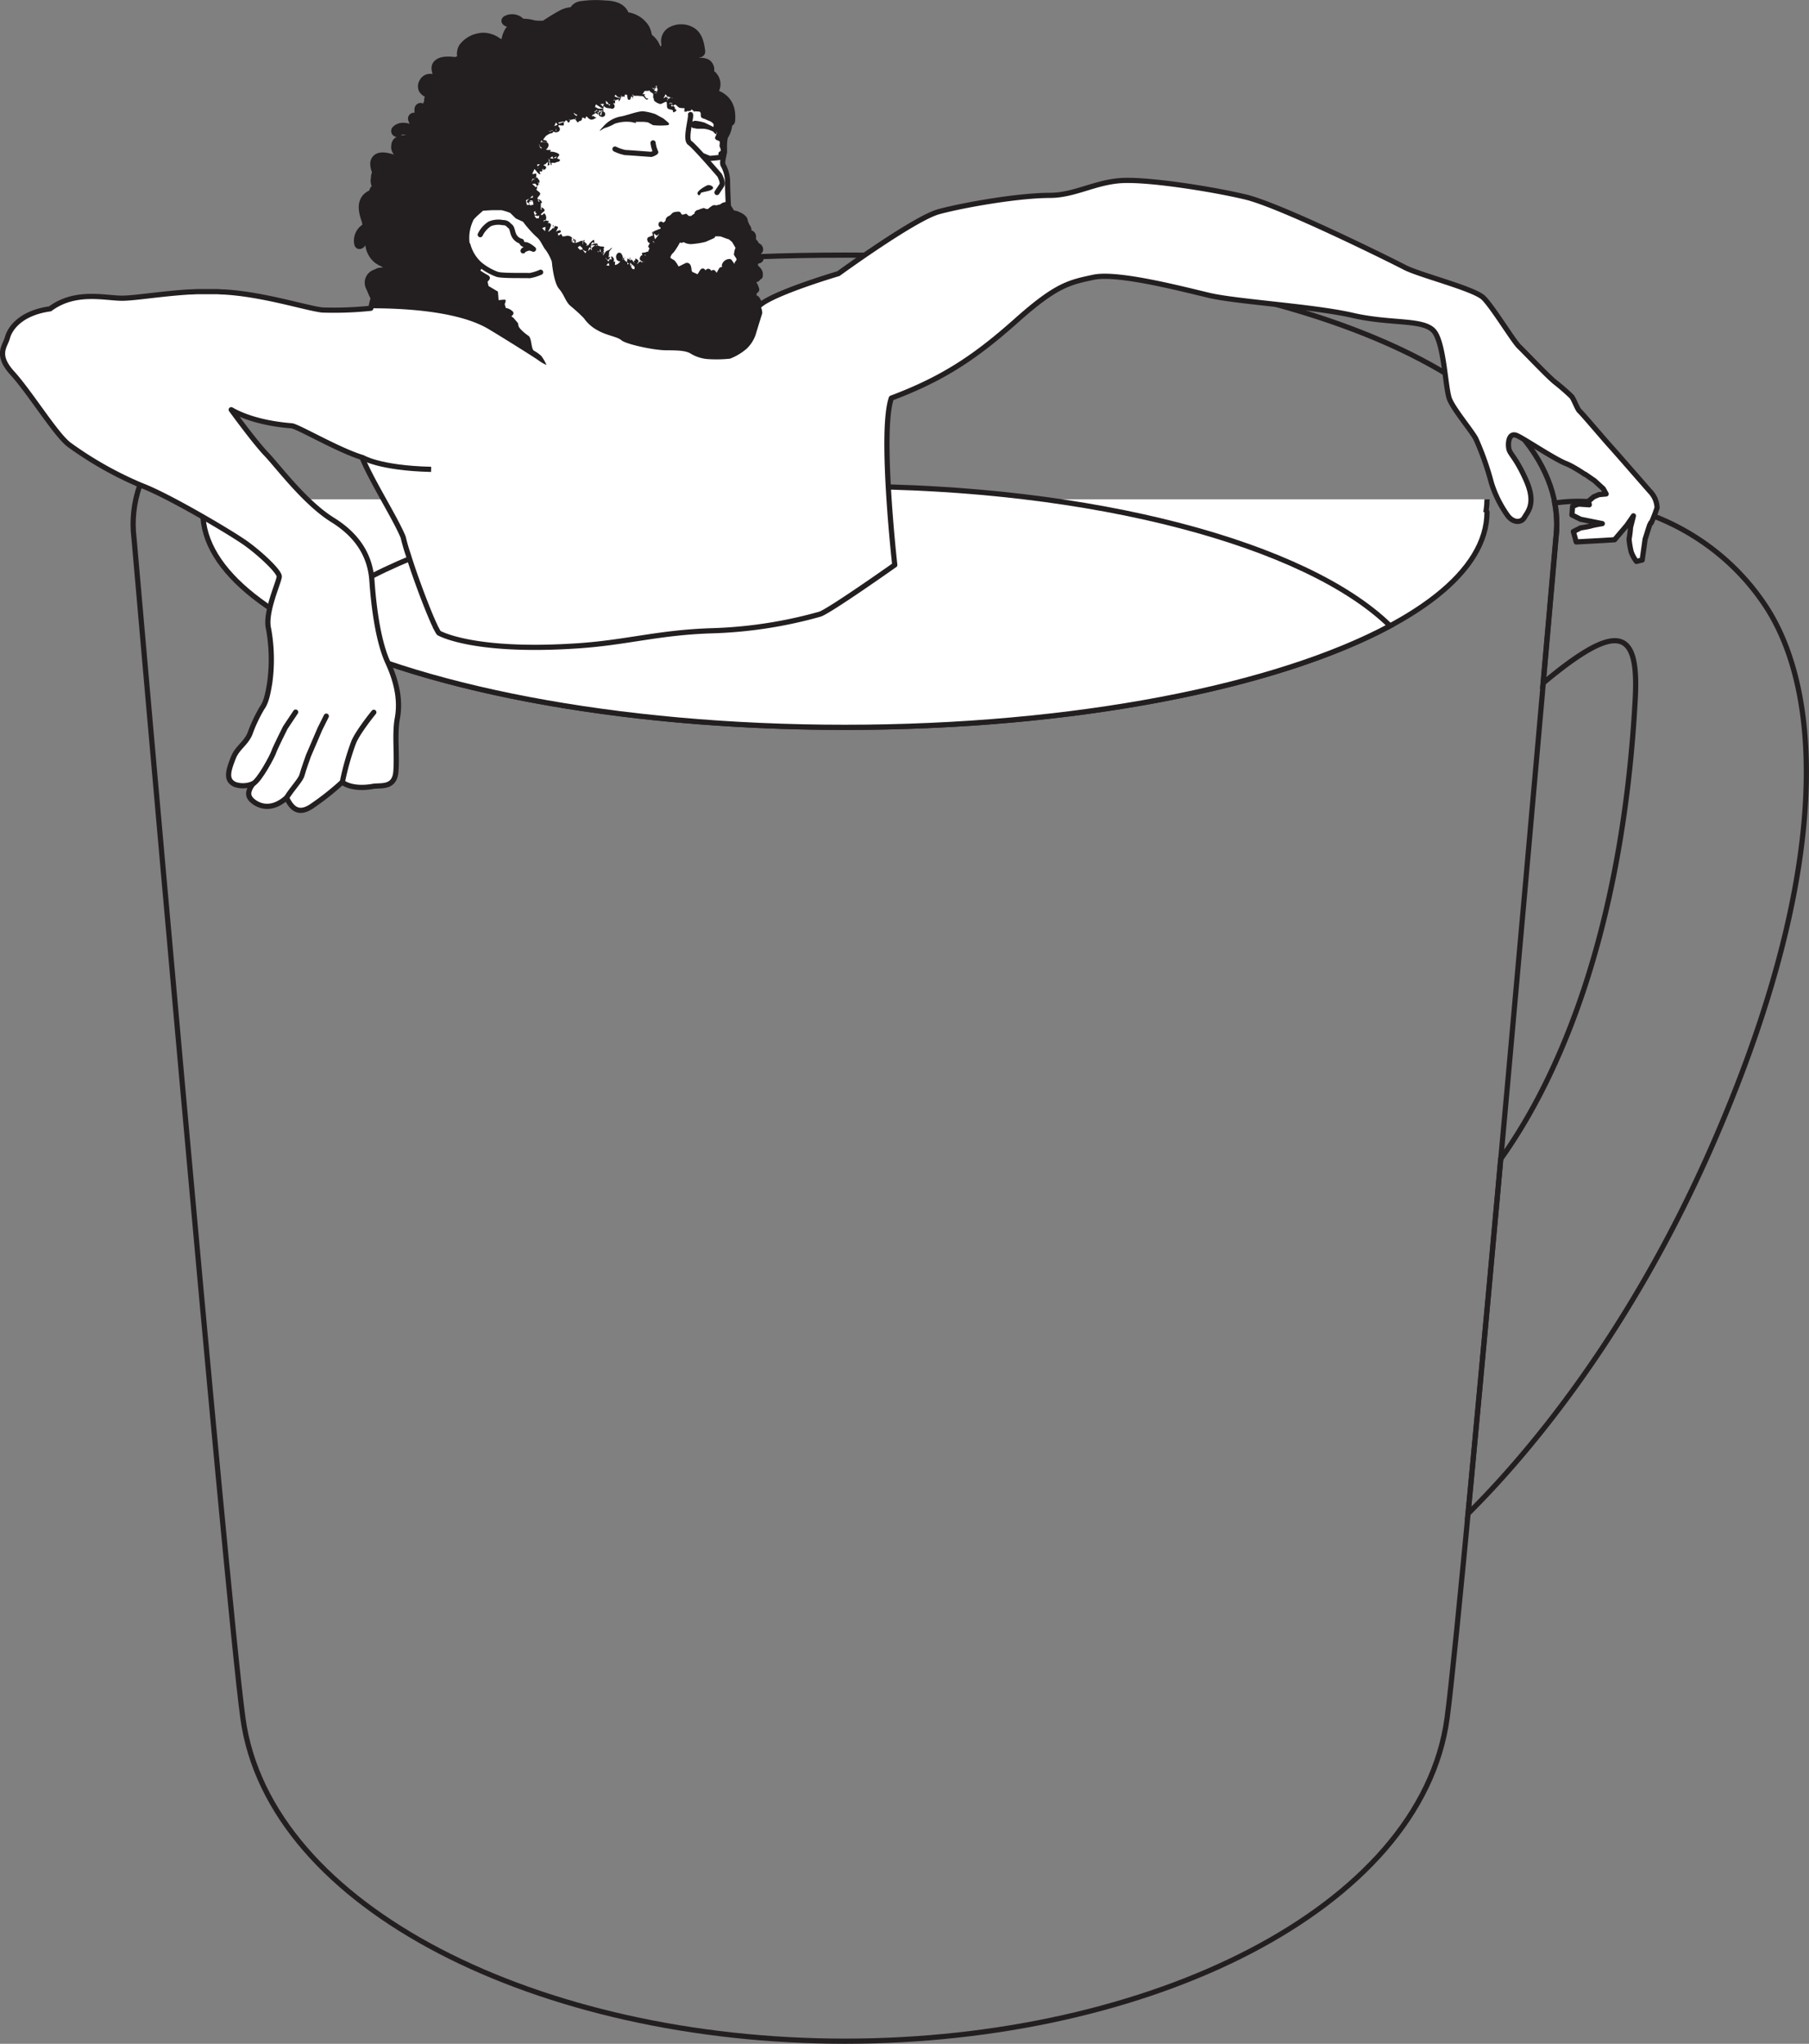 <svg xmlns="http://www.w3.org/2000/svg" viewBox="0 0 348.77 394.07"><rect x="0" y="0" width="348.77" height="394.07" fill="#808080" stroke="none"/><defs><style>*{vector-effect:non-scaling-stroke}.cls-1{fill:none;}.cls-1,.cls-2,.cls-3,.cls-5{stroke:#231f20;}.cls-1,.cls-2,.cls-3{stroke-miterlimit:10;}.cls-2,.cls-3,.cls-4,.cls-5{fill:#fff;}.cls-3,.cls-5{stroke-linecap:round;}.cls-5{stroke-linejoin:round;}.cls-6{fill:#231f20;}</style></defs><g id="Layer_2" data-name="Layer 2"><g id="Layer_1-2" data-name="Layer 1"><path class="cls-1" d="M162.89,49.19c-93.82,0-140.34,27.63-137.06,54.51,0,0,17.71,203.3,21,227.56,5,36.79,57.48,62.31,116.07,62.31S274,368.05,279,331.26C282.24,307,300,103.7,300,103.7,303.23,76.82,256.72,49.19,162.89,49.19Z"/><path class="cls-2" d="M286.69,96.28c0,22.92-55.43,41.51-123.8,41.51S39.1,119.2,39.1,96.28"/><path class="cls-3" d="M286.69,98.73c0,22.93-55.43,41.51-123.8,41.51S39.1,121.66,39.1,98.73"/><path class="cls-4" d="M162.89,140.24c44.35,0,83.26-7.83,105.11-19.57C252,105,211,93.78,162.89,93.78S73.78,105,57.77,120.67C79.64,132.41,118.54,140.24,162.89,140.24Z"/><path class="cls-1" d="M162.89,140.24c44.35,0,83.26-7.83,105.11-19.57C252,105,211,93.78,162.89,93.78S73.78,105,57.77,120.67C79.64,132.41,118.54,140.24,162.89,140.24Z"/><path class="cls-1" d="M340.3,116.69C330,101.21,312.15,95.09,299.73,97a22,22,0,0,1,.23,6.72l-2.46,28c14.6-12.21,18.49-10.38,17.77,3-2.62,48.66-16.79,76-25.94,88.76-2.22,24.59-4.45,48.88-6.3,68.38,10.5-10.42,30.44-33.3,46.73-70.2C353,169,351.71,133.82,340.3,116.69Z"/><path class="cls-5" d="M318.13,94.76c-1.33-1.52-6.63-7.61-7.68-8.76s-5.47-6.37-5.9-6.72S303.46,77,303,76.45a42.11,42.11,0,0,0-3.26-2.83c-1.45-1.19-5.73-5.72-6.85-6.79s-5.06-7.6-6.87-9.39-12.33-4.39-15.2-5.89-24.06-12-30.73-13.58S221,34.46,216,34.83s-8.83,2.8-13.49,2.84c-6.29,0-16.82,1.88-21.5,3.14s-19.37,11.95-19.37,11.95-12.37,3.65-15.13,6.08c-.56-2-1.19-1.34-1.19-1.34l-.18-.63h0a.25.25,0,0,0,.18-.08.25.25,0,0,0,0-.36,1,1,0,0,1-.41-.73c0-.05,0-.08,0-.13a2.94,2.94,0,0,1,.1-.39h0a1.24,1.24,0,0,1,.38.66.27.27,0,0,0,.26.23h0a.26.26,0,0,0,.23-.29,5.57,5.57,0,0,0-.75-1.54c0-.06,0-.13,0-.19a3.05,3.05,0,0,1,.22.32s-.16-.76-.16-.8,0-.26.07-.43l0,0a3.07,3.07,0,0,0,.25.26c0,.06.12.13.11.18a.26.26,0,0,0,.22.29h0a.26.26,0,0,0,.25-.22,1.17,1.17,0,0,0-.48-1,1.23,1.23,0,0,1-.19-.71,3.92,3.92,0,0,1,.31.28l.13.13c.19.19.2.37.2.72v.11a.26.26,0,0,0,.26.25h0a.24.24,0,0,0,.25-.26v-.11a1.31,1.31,0,0,0-.35-1.07l-.12-.13a3,3,0,0,0-.53-.46l0,0c.08-.42.14-.78.18-1.07,0,0,.2.12.19,0,.29,0,.63-.07.75-.34a.5.5,0,0,0-.1-.52,1.17,1.17,0,0,0-.66-.42,1.16,1.16,0,0,0-.19-.42l0,0c0-.36.49-.17.63-.17h0a.25.25,0,0,0,.25-.25.76.76,0,0,0-.24-.68,1.87,1.87,0,0,0-.29-.2,1.16,1.16,0,0,1-.24-.18.53.53,0,0,1-.06-.13,1.2,1.2,0,0,0-.13-.25,1,1,0,0,0-.23-.18l-.27-.69s.1,0,.1-.1v-.08a.77.77,0,0,0-.43-.79c-.06,0-.12,0-.18,0a2.2,2.2,0,0,0-.12-.19l-.3-.3c.09-.06.18-.15.14-.26a1.62,1.62,0,0,0-.41-.71s0-.05,0-.08,0,0-.06-.06a1.25,1.25,0,0,0-.18-.49c0-.08-.12-.09-.17-.14s.14-.09.12-.18c-.1-.57-.87-1-1.44-1.23a2.66,2.66,0,0,0-1-.23c-.42-.66-.8-1.29-.8-1.29s-.16-3.45-.16-4.57a6.78,6.78,0,0,0-.8-3.28c-.4-.4.21-2.35.21-2.67s-.11-2.57.32-3.1a4.74,4.74,0,0,0,.68-2.28.62.62,0,0,0,.55-.55c.12-1.52,0-3.69-2.13-5a7,7,0,0,0-1.43-.62.58.58,0,0,0,.48-.33,2.69,2.69,0,0,0-.67-3.18c-.11-.09-.26-.09-.38-.16a1.75,1.75,0,0,0-.72-2.11,2.87,2.87,0,0,0-1.73-.23,5.33,5.33,0,0,0-.46-.32c.06-.08.14-.14.15-.24s0-.48.06-.74a.66.66,0,0,0,.51.18.64.64,0,0,0,.55-.72c-.21-1.44-.46-3.23-2.08-4.15a4.33,4.33,0,0,0-4.31.12A2.57,2.57,0,0,0,128,8.43l0,.17a3.36,3.36,0,0,1,0,.51l-.06.05a.73.73,0,0,0-.38.31s0,0,0,0a6.19,6.19,0,0,1-.65-.16A4.33,4.33,0,0,0,125.21,7a5.32,5.32,0,0,0-.48-1.64,5.26,5.26,0,0,0-3.45-2.45c-.16,0-.32,0-.48-.05a3.09,3.09,0,0,0-.42-.83c-1-1.33-2.8-1.4-3.89-1.45A19.85,19.85,0,0,0,112,.72a2.19,2.19,0,0,0-1.7,1.16,4.79,4.79,0,0,0-2,.51,39.31,39.31,0,0,0-3.42,2.08,8.92,8.92,0,0,1-1.47,0c-.27,0-.55-.09-.82-.15a8,8,0,0,0-1.49-.21c-.12,0-.22.07-.34.08a3,3,0,0,0-.59-.53,2.67,2.67,0,0,0-2.61-.15c-1,.56.19,1.37.64,1.12a1.2,1.2,0,0,1,1,0,3.9,3.9,0,0,0-1.21,1,4.54,4.54,0,0,0-.83,2.57l-.06.06a10.67,10.67,0,0,1-1-.45,5,5,0,0,0-3-1A5.45,5.45,0,0,0,89,8.92a2.9,2.9,0,0,0-.29,2.27,4.71,4.71,0,0,0-.86.32c-1.26-.15-2.66-.22-3.52.42s-.77,1.54-.16,3c0,.11.17.11.26.18a3.1,3.1,0,0,0-1.84-.35,1.81,1.81,0,0,0-1.22.91,1.79,1.79,0,0,0-.13,1.71,2.18,2.18,0,0,0,1.4,1,3,3,0,0,0-.35.67,3.16,3.16,0,0,0,0,.61A2.93,2.93,0,0,0,82,22.35l.05.22s-.1-.07-.13-.12A3.49,3.49,0,0,1,81.7,21a.64.64,0,0,0-.63-.65.69.69,0,0,0-.65.63A4.49,4.49,0,0,0,80.73,23a2,2,0,0,0,.31.4l-.23-.21-.39-.33a.65.65,0,0,0-.64-.63h0a.65.65,0,0,0-.62.66A1.89,1.89,0,0,0,80,24.19l.27.25.16.12,0,.05-.12.1h0l-.59-.16-.41-.1c-.95-.26-2.27-.62-3.26.42a.64.64,0,0,0,.92.88c.44-.45,1-.33,2-.07l.17,0a1.7,1.7,0,0,0-.52.87h-.24c-.76,0-2.36,0-2.45,1.57A1.69,1.69,0,0,0,77.22,30a5.45,5.45,0,0,0-.5.61c-1.67-.65-3.21-1-4.1-.43a1.65,1.65,0,0,0-.73,1.57,3.79,3.79,0,0,0,.39,1.49,2.19,2.19,0,0,0-.26.83l0,.24a2.28,2.28,0,0,0,.26,1.71,2.9,2.9,0,0,0-.43.41,2.1,2.1,0,0,0-.22.67,3.82,3.82,0,0,0-.64.31c-2,1.33-1.3,3.72-.69,5.38a2.17,2.17,0,0,0,.16.78,3.37,3.37,0,0,0-1,.79A3.27,3.27,0,0,0,68.79,47c.18,1,1.36.34,1.26-.24a2,2,0,0,1,.45-1.55,2.11,2.11,0,0,1,.57-.48.57.57,0,0,0,.08.13,5.38,5.38,0,0,0-.22,2.27,4.54,4.54,0,0,0,1.72,3.18,6.47,6.47,0,0,0,2.62,1.07c0,.22,0,.42,0,.63a6,6,0,0,0-3.36.63,2.13,2.13,0,0,0-.84,2.87c.13.32.29.64.43,1s.32.65.46,1a16.08,16.08,0,0,0-.47,1.93,68.49,68.49,0,0,1-9.41.33c-3.48-.47-11.21-3-18.79-3.47-.52,0-1-.06-1.57-.07H39.67l-1.18,0-.41,0-1.3.06-.24,0c-5.49.34-10.62,1.21-13,1.21-3.32,0-9-1.58-13.89,2.05-5.69.79-7.74,3.79-8.21,5.53S-.9,68.36,2.42,72s8.36,11.84,10.89,13.74a69.74,69.74,0,0,0,14,7.89c5.06,1.89,17.37,9.15,20.21,11.21s6.32,5.37,6.32,6.32-2.85,6.94-2.06,10.1A33.12,33.12,0,0,1,52,131.67c-.31,1.89-.66,3.73-1.47,4.82a29,29,0,0,0-2.35,5c-.82,1.91-2.44,2.69-3.19,4.6-1,2.54-1.55,4.36.36,5.18a4.81,4.81,0,0,0,3.45-.18c-1.18,1.54-1,2.45-.27,3.17s3.36,2.55,6.72-.45c.91,1.91,2.18,3.36,4.72,1.73a50.84,50.84,0,0,0,6-4.73c1.73,1.27,4.44,1.09,5.9.82s4.18.45,4.45-2.82-.27-7.27.28-10.26.18-6.45-1.82-10.81S72,116.25,71.71,112s-2.24-8.44-7.58-11.75S53.56,89.87,51.31,87.52,44.58,79,44.58,79c4.49,2.57,10.48,3,11.65,3.1s9,4.7,13.56,6.09c1.95,4.72,6.38,11.61,7.94,15.38a34.85,34.85,0,0,0,1,3.45c.95,3.12,2.82,8.26,4.27,11.71l.09.22c.08.18.15.35.23.52l.19.45q.09.21.18.39t.21.45c0,.1.09.2.14.29s.14.28.21.4l.1.19a3.77,3.77,0,0,0,.26.41s6.54,3.87,27,2.46c9.29-.64,15.38-2.57,25.64-2.89a86.14,86.14,0,0,0,20.83-3.2c1.92-.64,14.43-9.49,14.43-9.49s-2.9-25.76-.66-32.17c10.26-3.85,16.48-8.16,24.16-15s10.17-7.31,14.82-8.3,17,2.24,22.27,3.49,20.14,2.12,27.69,3.86,13.89.63,15.78,3.19,2.09,11,2.91,13,4.19,6,5.05,7.59a54.68,54.68,0,0,1,3,8.5,22.14,22.14,0,0,0,3.12,6.29c1.08,1.47,2.65,1.47,3.25.39s2.33-2.65.33-7.17-3.16-5-3.35-6.19.1-3.07,1.57-2.43,7.36,4.63,9.55,5.43l.61.28.17.09c.21.1.42.22.66.35a1.05,1.05,0,0,0,.11.07c.6.34,1.28.77,2,1.25h0l.07,0,1.81,1.25,1.68,1.54.55,1-1.39.13-1,.42-1,.84.14.7-2.1-.14-1.11.42-.14,1.67,1.67.84,4.19.84s-1.68.28-2.1.42-2.09.41-2.09.41l-1.39.7.55,2,5.17-.28,2.23-.14,2.37-2.79,1.26-1.82-.56,2.23a19.17,19.17,0,0,1-.28,2.24,15.66,15.66,0,0,0,.42,2.51,7,7,0,0,0,1,1.81l1.11-.27.56-4,.84-2.65.27-.55.07.06a30.9,30.9,0,0,0,1.13-2.94A4.75,4.75,0,0,0,318.13,94.76Z"/><path class="cls-5" d="M133.13,22.09c.2.54-1.12,4.81-.16,5.45s5.77,6.25,5.77,6.25.83,1.51.37,2l-.88,1.33"/><path class="cls-6" d="M146.5,58.84c-.56-2-1.19-1.34-1.19-1.34l-.18-.63h0a.25.25,0,0,0,.18-.08.25.25,0,0,0,0-.36,1,1,0,0,1-.41-.73c0-.05,0-.08,0-.13a2.94,2.94,0,0,1,.1-.39h0a1.24,1.24,0,0,1,.38.66.27.27,0,0,0,.26.23h0a.26.26,0,0,0,.23-.29,5.57,5.57,0,0,0-.75-1.54c0-.06,0-.13,0-.19a3.05,3.05,0,0,1,.22.32s-.16-.76-.16-.8,0-.26.07-.43l0,0a3.07,3.07,0,0,0,.25.26c0,.06.12.13.11.18a.26.26,0,0,0,.22.29h0a.26.26,0,0,0,.25-.22,1.17,1.17,0,0,0-.48-1,1.23,1.23,0,0,1-.19-.71,3.92,3.92,0,0,1,.31.28l.13.13c.19.19.2.37.2.72v.11a.26.26,0,0,0,.26.25h0a.24.24,0,0,0,.25-.26v-.11a1.31,1.31,0,0,0-.35-1.07l-.12-.13a3,3,0,0,0-.53-.46l0,0c.08-.42.14-.78.18-1.07,0,0,.2.12.19,0,.29,0,.63-.07.75-.34a.5.5,0,0,0-.1-.52,1.17,1.17,0,0,0-.66-.42,1.16,1.16,0,0,0-.19-.42l0,0c0-.36.49-.17.63-.17h0a.25.25,0,0,0,.25-.25.76.76,0,0,0-.24-.68,1.87,1.87,0,0,0-.29-.2,1.16,1.16,0,0,1-.24-.18.53.53,0,0,1-.06-.13,1.2,1.2,0,0,0-.13-.25,1,1,0,0,0-.23-.18l-.27-.69s.1,0,.1-.1v-.08a.77.77,0,0,0-.43-.79c-.06,0-.12,0-.18,0a2.2,2.2,0,0,0-.12-.19l-.3-.3c.09-.06.18-.15.14-.26a1.62,1.62,0,0,0-.41-.71s0-.05,0-.08,0,0-.06-.06a1.25,1.25,0,0,0-.18-.49c0-.08-.12-.09-.17-.14s.14-.09.12-.18c-.1-.57-.87-1-1.44-1.23a2.66,2.66,0,0,0-1-.23c-.14-.23-.4-.3-.53-.49-.23-.37-.39-.27-.51-.63s.22-.34.2-.71c-.2,0-.3-.32-.49-.28a4.3,4.3,0,0,0-.6.17c-.24.08-.3.3-.71.36s-.24.13-.51.1c-.58-.08-.63,0-1.12.34s-.39.47-.88.33-.19-.22-.67-.06-.25,0-.48.16c-.4.2-.51.06-.83.38s-.06.45-.31.53-.37.4-.78.4-.48-.43-.72-.43-.55.21-.79.13-.17-.55-.65-.55a3.44,3.44,0,0,0-.9.11c-.39.14-.39.3-.7.55s-.56.2-.79.59,0,.49-.38.73a3.62,3.62,0,0,0-.74.71s0-.06,0-.11a3.2,3.2,0,0,0-.21.4.09.09,0,0,1,.06,0l0,.06c.06,0,.16-.1.15-.08s.05.3,0,.34a2.61,2.61,0,0,0-.47.16h0a.45.45,0,0,0-.12.06.09.09,0,0,0,0,0,3.11,3.11,0,0,0-.85.38h.08a.86.86,0,0,0,0,.16s0,.13.08.24.06.14,0,.15a1.12,1.12,0,0,1,0-.15,2.22,2.22,0,0,1-.16-.4h-.15c-.07,0,.18.68.1.73s-.41,0-.34.1-.17,0-.13,0a1.91,1.91,0,0,0,.47,1.2c0-.11.07-.21.08-.28.15.12.13.19.27.33,0,0-.21.16-.19.12a.87.87,0,0,1-.16-.17c0,.11,0,.21,0,.27s0,.35,0,.53h0a0,0,0,0,1,0,0s0,.06,0,.08a1.12,1.12,0,0,1-.29.21l0,0,0,0s0,0,0,0-.07-.11,0-.11.15-.06.14,0h0a1.37,1.37,0,0,1-.36.05,4,4,0,0,1,0-1c-.08.3-.41.62-.36.93l.07-.09s0,0,0-.06,0,0,0,.06.15.2.17.3-.29.44-.16.44l-.06.06h0a.08.08,0,0,1,.06.08l0,0a1,1,0,0,1,0,.11s0-.06,0-.11-.41.09-.35.13,0-.1,0-.09-.32.19-.44.17-.5,0-.51.18a.89.89,0,0,0,.42.59c.05,0,.13-.41.18-.41s.41.9.13,1.13l-.07-.11c0,.13-.05.34-.14.41a5.83,5.83,0,0,1-.73.06s.08,0,.12-.12a.54.54,0,0,0-.23,0,1.23,1.23,0,0,0-.55.52c-.1-.19.23-.38.22-.61s-.49-.49-.63-.49v.37c-.14,0-.26,0-.26.13a2.16,2.16,0,0,0,.15.45c-.17-.28-.44-.53-.61-.85,0-.1,0,.21-.16.24s-.11-.23-.12-.24,0-.3,0-.3l-.09,0,0,.42c-.12,0-.34-.32-.38-.21a1.73,1.73,0,0,0-.08.73l.18.14a.39.39,0,0,1,.11.15s-.27.12-.25.13a2.85,2.85,0,0,1,0-.42c-.27-.18-.67-.41-.65-.68s.29-.23.16-.23,0-.22,0-.22,0,.26-.09.29-.13,0-.22,0-.24-.23-.29-.11.33.33.32.37-.44-.12-.49-.07a1.11,1.11,0,0,1,0-.13,1.42,1.42,0,0,1,0,.19v0c.09,0,.17,0,.19.07a.59.59,0,0,1-.24,0c0,.14,0,.29,0,.26a.6.6,0,0,1-.06-.25.58.58,0,0,0-.21,0s.22.37.2.41c-.3.19-.26.29-.57.46-.11.06-.26.09-.39.15s0-.65,0-.69-.2.13-.22.1-.09-.12-.17-.12.17,0,.14,0a2,2,0,0,1,0-.43c0-.14-.37-.56-.52-.56v.3c-.14,0,.09.1.09.24s-.36,0-.36.07-.11,0-.13,0,0,.43-.13.39c-.33-.33-.29-.31-.56-.61.13-.18.08.2.42.31.14,0,.42-.37.46-.51s-.15,0-.29,0,.16-.3,0-.31c.15-.11,0-.48.11-.73s.58-.72.51-.76-.29.17-.36.29-.58.22-.79.41-.32.56-.56.72c-.15,0,.25-.41.17-.53a.61.61,0,0,0-.19-.2s-.18.12-.15.11.11.22.14.27c0-.12-.41-.1-.41-.23a.08.08,0,0,0,0-.08c-.21,0-.53,0-.63.07a3.39,3.39,0,0,1,.57-.8,1.37,1.37,0,0,0,0,.18,1.52,1.52,0,0,1,.32-.11s0,.2,0,.2.4-.18.4-.32a.4.4,0,0,0-.1-.23s-.17.06-.18,0-.06,0-.2,0a2.13,2.13,0,0,1-.83-.25l-.15.1c-.11.07,0,0-.09-.09l-.17,0a2.79,2.79,0,0,0-.69.55c.06.21.1.4,0,.42a1.69,1.69,0,0,1-.13-.36l-.12.09c-.12.06-.35.34-.47.4.09-.12.16-.56.27-.68l.26.06a.53.53,0,0,1,.06.13l.09-.06c-.06-.2-.14-.4-.16-.47a1.81,1.81,0,0,1,.85-.08h0a.56.56,0,0,1,.4,0c.09-.06.17-.13.12-.21-.25-.37-.85,0-1.25.14a.4.4,0,0,1,0-.15c0-.09.21-.37.35-.38s.09.32.15.31.18-.58,0-.75c-.27,0-1.07.88-1,1-.35.07-.66.21-.41,0s-.06-.28-.15-.38-.34-.41-.45-.31,0,.55-.06.56-.08-.57-.08-.6.3,0,.36-.06.12,0,0-.12,0-.11-.14,0-.6.06-.85.22-.47.14-.7.29c-.12-.06,0-.19,0-.66,0,0-.18.08-.23.11s.08-.14,0-.21,0,0-.15.06l0,0c.07-.07-.67-.6-.7-.59h0a1.23,1.23,0,0,0-1,0c-.2-.1-.29.1-.49,0,0,0,.09.11.13.17l0,0s0,0,0,0-.21-.37-.3-.42a.14.14,0,0,1,0,.06s0,0,0,0l0,0s0-.11,0-.08,0,0,0,0a.13.13,0,0,0,0-.12c-.07-.13-.24,0-.36.12a1.83,1.83,0,0,1-.24.13s-.14-.41-.15-.41c.21-.1.7-.15.6-.44s-.33-.17-.5-.11-.32.07-.32.18l-.14.07s0,0,0,0a.77.77,0,0,0,0,.15l0-.18s0,0,.05,0c.06-.27.26-.5.35-.77s-.3-.27-.43-.32-.18,0-.22.09a2.26,2.26,0,0,0-.16.48c0-.11-.13-.18-.11-.32s.09-.43,0-.45-.06.25-.07.25.1.08.08.21a2.38,2.38,0,0,1-1,.85s.6-1,.58-1.38c0-.15-.34-.38-.46-.36s-.12.18-.15.19c0-.18.14-.37.14-.54s-.14,0-.28,0v-.08a1.7,1.7,0,0,0-.39,0s-.06.09-.06.07,0-.06.06-.07.06-.07.06-.06a.66.66,0,0,0-.35.4l0,0c0-.14.06-.25.06-.39s.41,0,.33,0a1.18,1.18,0,0,0-.19-1.31c-.1-.08-.28.1-.38.22h.06s-.29.22-.26.23.09-.09.14-.16l.06-.07c-.1,0-.3.11-.3.08s-.05-.15,0-.19c.14-.29.72-.5.68-.83a1.18,1.18,0,0,0-.59-.49s0,.59,0,.59-.09-.16-.14-.24l0,0s0,0,0,0,.05.05,0,.05c0-.33,0-.66,0-1s.22-.19.22-.38a1.13,1.13,0,0,0-.57-.57s-.06.06-.1.12.2.19.21.3-.34-.07-.34-.06a2.2,2.2,0,0,0,.13-.24c-.12-.11-.23-.22-.19-.34.1-.3.56-.57.51-.89s-.63-.5-.73-.79c0-.08.22-.16.15-.19s0-.27,0-.42c0,.11-.26.07-.38.21,0-.31-.52-.47-.52-.67,0,0,.54-.08.57,0a1.46,1.46,0,0,1,.34.5c0-.16.34-.33.26-.47s-.16-.32-.1-.32.2.4.29.4-.12-.13-.13-.27.07-.07.12-.05V35c-.09,0,.07-.2,0-.2s-.14-.2-.23-.26-.05-.19-.18-.27-.22,0-.36,0a.28.28,0,0,1-.18.1s-.07-.07-.09-.08a.33.33,0,0,0,.27,0,.29.29,0,0,0,.11-.14c.06-.13.08-.61,0-.67s-.61.15-.73.05c.08-.17.33-.73.41-.93.34.23.72,1,1.1,1,.13,0-.08-.34-.09-.49s.45,0,.45,0,0-.08,0-.11a.88.88,0,0,1,.17-.26.65.65,0,0,1-.3,0s0-.35,0-.48a4.52,4.52,0,0,0-.53.06c0,.14-.08.29,0,.36s-.13-.25-.13-.27.07-.07.15-.09a.88.88,0,0,0,.07-.3s-.3,0-.32,0,0-.32,0-.33.31,0,.42,0a7.79,7.79,0,0,0,.51.63h-.16s.1.1.1.15.27.06.27.1a.49.49,0,0,1-.1.21,1.11,1.11,0,0,1,.27-.06c.21,0,.38-.25.39-.46s-.37-.28-.52-.42c.09-.08.41-.2.52-.31s0,0,0,0,.08-.14.11-.14.2-.18.23-.16-.09.72-.05.71.21-.1.38-.15c0,0-.15-.5-.14-.52s.25.13.35.12-.11.12-.07.19.14.27.23.27-.06-.42,0-.44c.22-.11.7.13.82-.12.19,0,.28-.09.47-.11s.26-.12.33-.29-.42-.26-.55-.34c.06-.22.48-.63.42-.73-.2-.34-.95-.52-1.35-.56-.15-.1-.3.09-.45,0,.13,0,.12-.11.11-.25s0-.14-.18-.14v.07a3.84,3.84,0,0,1-1.17-.21c-.21-.15-.18,0-.4-.07s-.5-.58-.46-.89l.2,0c.06-.15.19-.62.23-.68s.27.29.36.31.1-.1.17-.08,0,0,0,0,.55.16.58,0-.39-.29-.53-.33-.09.06-.17,0,0-.13,0-.14c.14-.21.3-.4.46-.6s.38-.21.54-.39c.17,0,.25-.15.45-.15s.43-.14.54-.45a.75.75,0,0,0-.13-.11v.06a3.56,3.56,0,0,1-.87.11c.12-.12.72-.06.83-.21l0,0c0-.08,0-.11.08-.07s.1.05,0,.18h0a.17.17,0,0,0,.13.1s.08-.63.09-.63l.12,0a.53.53,0,0,1-.08-.15h0c-.07,0-.09-.16-.12-.26s-.05-.07-.07-.08,0,0,0,0,0,0,.07.09l.14.26a1.72,1.72,0,0,1,.39.1.72.72,0,0,1,.24-.25.23.23,0,0,0,.11-.29,2.88,2.88,0,0,0,.9.08c.14,0,.11-.08.11-.22a1.73,1.73,0,0,0,0-.45c-.39.12-.73.28-.94.31,0,0-.11-.28-.12-.28.27.13.6-.12,1-.12,0,0,.06,0,.08.09l0,0c.17.07.25-.31.44-.31s.35.47.44.45a1,1,0,0,0,.26-.27.7.7,0,0,0,0-.31.68.68,0,0,1-.23,0l.21-.09s0,.08,0,.14c.3,0,.61-.16.9-.16s.48.64.67.61.32-.37.34-.47-.2-.39-.19-.42a3.84,3.84,0,0,1-.69.28,4.21,4.21,0,0,0,.29-.51c-.15-.29-.62-.47-.53-.69a2.31,2.31,0,0,0,.57.34c.14.1.33.39.47.49l0,0h0a2.52,2.52,0,0,0,.7.1c.07,0,.13,0,.2,0s.13.2.2.2.24-.45.3-.46.54.67,1,.63.52-.25,1-.36c-.29,0-.56-.35-.84-.38,0,0,0,0,0,0h0c0,.05.11.16,0,.14s-.13.06-.06,0a.22.22,0,0,0,0-.1s0,0,0,0,0-.18,0-.17.17-.12.25-.12.21-.18.35-.26.34.22.46.22.18-.1.26-.17l-.08-.1c-.06.08-.11.13-.16.13a2,2,0,0,1-.08-.43.22.22,0,0,0-.16-.1c-.06,0-.19.16-.24.2s0,.14,0,.16-.13-.15-.21-.21h0s0,0,0,0h0s0,0,0,0c.19,0,.38-.33.57-.33a1.38,1.38,0,0,1,0,.28,1.76,1.76,0,0,1,.24.3,1.55,1.55,0,0,0,.21-.35.53.53,0,0,1-.25.05s.29-.29.3-.22a.51.51,0,0,1,0,.17,1.36,1.36,0,0,1,.42-.09c.07,0,.16.2.23.2s0-.43,0-.57,0,0,0,0h0l-.78,0c-.26,0-.49-.25-.74-.32a.25.25,0,0,1-.08.12s0,.07,0,.06,0,0,0-.06,0-.14.07-.12h0c.06-.19,0-.45.23-.5,0,0,.12.14.15.15.46.24.77.61,1.22.62v-.54s0,0,0,0h0l-.06,0s-.13.2-.16.19-.06-.25-.16-.31-.19-.12-.26-.16,0,0,0,0,0,0,0,0,.45-.07.62-.07,0,.23,0,.39a4.12,4.12,0,0,0,.58.38,4.06,4.06,0,0,0,.79.1,3.75,3.75,0,0,0,0-.38h0c-.19,0-.28-.22-.38-.43a1.49,1.49,0,0,1-.43-.05,3.76,3.76,0,0,1-.09-.58s-.06-.06,0-.06,0,0,0,.06a.79.79,0,0,1,.17.14.92.92,0,0,1,.35.49h.41l.34,0c.15,0,.28-.24.44-.23V20c.14,0,.07-.18.07-.32a3.07,3.07,0,0,0,0-.34h-.07s0,0,0,0h0l0,0c-.12,0-.33,0-.4.07.08,0,.27-.2.36-.19s.06,0,.07.08,0-.06,0,0a.12.12,0,0,1,0,0s0,0,0,.06c.23,0,.47-.21.76-.19,0,0,0,.42,0,.42s.34-.45.36-.58,0,0,0-.05a5,5,0,0,1-1.18-.38s.14-.33.14-.29c.26.07.38.45.72.48.13,0,.29.08.32.19h.05v-.09c.06,0,0-.4.07-.43s.12.3.16.3.14-.18.21-.19.08.18.12.14,0,0,.07,0,.14-.47.17-.47.26.08.31,0c.2.2.1.87.32,1a1.27,1.27,0,0,0,.34,0c.08,0,.1-.34.15-.41s0-.13.06-.15.21-.06.25,0,0,.25,0,.28a.19.19,0,0,0,.1,0c.09,0-.1-.16,0-.25s.22,0,.09-.07,0-.12,0-.19a.26.26,0,0,1-.12,0s0,0,0-.05l-.12,0s0,0,0,0-.24-.11-.34-.13a1,1,0,0,0,.36.09s0-.1.06-.1.06.07.06.13a.58.58,0,0,1,.14,0s0,0,0,.07c.24.08.61,0,1,.05s.6,0,.82.1.39.49.59.56c0,0,0,.05.06.05s.26,0,.29-.14-.15-.06-.29-.1-.18-.32-.3-.36c.08,0-.11-.1-.11-.2s.23-.24.1-.24-.33,0-.52,0c.26-.07.3-.51.49-.6s.58.07.92-.13c.07.32.42.39.69.64.11.26-.11.8.14.91,0,.16,0,.38.17.53a2.75,2.75,0,0,0,1,.53c.32.09.93-.44,1.26-.41.17.25,0,1,.24,1.25s.68.2.93.36,0,.3.13.39.29-.09.34-.09.25-.17.3-.25-.13-.19-.25-.27,0-.32-.13-.41a1,1,0,0,1-.26-.23.52.52,0,0,1-.34.14c-.08,0,0-.24.11-.43a2.47,2.47,0,0,0-.21-.27c0-.05-.16.24-.21.42a1.25,1.25,0,0,0,0,.14s0-.06,0-.14,0-.53,0-.53,0,.1.05.09l.43.06a.79.79,0,0,1-.09.23,2.09,2.09,0,0,0,.23.29c.17-.11.35-.24.48-.21s.46.48.75.6a3.51,3.51,0,0,0,1,.08c0,.11-.12.72,0,.75a1.13,1.13,0,0,0,.11-.24v0s0-.06.06-.09l-.06.11a.17.17,0,0,0,.2.18c.09,0,.1-.15.19-.14s.16,0,.25,0a1.22,1.22,0,0,0,.45-.1s.1-.2.13-.2c.21,0,.52.51.7.41,0,0,0-.08,0-.15h0s0-.08,0-.16,0-.14,0-.16,0,.08,0,.16,0,.12,0,.17c.22.19.8,0,1,.25s0,.78.21,1,.67.28.82.37a5.85,5.85,0,0,0,.74.32,1.76,1.76,0,0,1,.75.54c.13.19,0,.57,0,.92s.58.51.66.8-.42.83-.32,1.09c.19.52.91.31.9.77,0,.71-.17.49.15,1.24.08.19-.06.59,0,.92s0,.58.06.86.11.52.16.77a1.8,1.8,0,0,1,.16-.58c.1-.64.28-1.33.28-1.51s-.11-2.57.32-3.1a4.74,4.74,0,0,0,.68-2.28.62.62,0,0,0,.55-.55c.12-1.52,0-3.69-2.13-5a7,7,0,0,0-1.43-.62.58.58,0,0,0,.48-.33,2.69,2.69,0,0,0-.67-3.18c-.11-.09-.26-.09-.38-.16a1.75,1.75,0,0,0-.72-2.11,2.87,2.87,0,0,0-1.73-.23,5.33,5.33,0,0,0-.46-.32c.06-.08.14-.14.15-.24s0-.48.06-.74a.66.66,0,0,0,.51.18.64.64,0,0,0,.55-.72c-.21-1.44-.46-3.23-2.08-4.15a4.33,4.33,0,0,0-4.31.12A2.57,2.57,0,0,0,128,8.43l0,.17a3.36,3.36,0,0,1,0,.51l-.06.05a.73.73,0,0,0-.38.31s0,0,0,0a6.19,6.19,0,0,1-.65-.16A4.33,4.33,0,0,0,125.21,7a5.32,5.32,0,0,0-.48-1.64,5.26,5.26,0,0,0-3.45-2.45c-.16,0-.32,0-.48-.05a3.09,3.09,0,0,0-.42-.83c-1-1.33-2.8-1.4-3.89-1.45A19.85,19.85,0,0,0,112,.72a2.19,2.19,0,0,0-1.7,1.16,4.79,4.79,0,0,0-2,.51,39.31,39.31,0,0,0-3.42,2.08,8.92,8.92,0,0,1-1.47,0c-.27,0-.55-.09-.82-.15a8,8,0,0,0-1.49-.21c-.12,0-.22.07-.34.08a3,3,0,0,0-.59-.53,2.67,2.67,0,0,0-2.61-.15c-1,.56.19,1.37.64,1.12a1.2,1.2,0,0,1,1,0,3.9,3.9,0,0,0-1.21,1,4.54,4.54,0,0,0-.83,2.57l-.06.06a10.67,10.67,0,0,1-1-.45,5,5,0,0,0-3-1A5.45,5.45,0,0,0,89,8.92a2.9,2.9,0,0,0-.29,2.27,4.71,4.71,0,0,0-.86.32c-1.26-.15-2.66-.22-3.52.42s-.77,1.54-.16,3c0,.11.17.11.26.18a3.1,3.1,0,0,0-1.84-.35,1.81,1.81,0,0,0-1.22.91,1.79,1.79,0,0,0-.13,1.71,2.18,2.18,0,0,0,1.4,1,3,3,0,0,0-.35.67,3.16,3.16,0,0,0,0,.61A2.93,2.93,0,0,0,82,22.35l.05.22s-.1-.07-.13-.12A3.49,3.49,0,0,1,81.7,21a.64.64,0,0,0-.63-.65.69.69,0,0,0-.65.63A4.49,4.49,0,0,0,80.73,23a2,2,0,0,0,.31.4l-.23-.21-.39-.33a.65.65,0,0,0-.64-.63h0a.65.65,0,0,0-.62.66A1.89,1.89,0,0,0,80,24.19l.27.25.16.12,0,.05-.12.1h0l-.59-.16-.41-.1c-.95-.26-2.27-.62-3.26.42a.64.64,0,0,0,.92.88c.44-.45,1-.33,2-.07l.17,0a1.7,1.7,0,0,0-.52.87h-.24c-.76,0-2.36,0-2.45,1.57A1.69,1.69,0,0,0,77.22,30a5.45,5.45,0,0,0-.5.61c-1.67-.65-3.21-1-4.1-.43a1.65,1.65,0,0,0-.73,1.57,3.79,3.79,0,0,0,.39,1.49,2.19,2.19,0,0,0-.26.83l0,.24a2.28,2.28,0,0,0,.26,1.71,2.9,2.9,0,0,0-.43.41,2.1,2.1,0,0,0-.22.67,3.82,3.82,0,0,0-.64.31c-2,1.33-1.3,3.72-.69,5.38a2.17,2.17,0,0,0,.16.78,3.37,3.37,0,0,0-1,.79A3.27,3.27,0,0,0,68.79,47c.18,1,1.36.34,1.26-.24a2,2,0,0,1,.45-1.55,2.11,2.11,0,0,1,.57-.48.57.57,0,0,0,.08.13,5.38,5.38,0,0,0-.22,2.27,4.54,4.54,0,0,0,1.72,3.18,6.47,6.47,0,0,0,2.62,1.07c0,.22,0,.42,0,.63a6,6,0,0,0-3.36.63,2.13,2.13,0,0,0-.84,2.87c.13.32.29.64.43,1s.32.65.46,1a16.08,16.08,0,0,0-.47,1.93c5.24,0,16.53.34,22.69,4,3.46,2.08,9.54,5.9,9.8,6.16a8.29,8.29,0,0,0,1.39.78,9.28,9.28,0,0,0-1-1.74,7.17,7.17,0,0,0-1.39-1c-.6-.26-.44-2.45-1.08-2.88s-1.81-1.39-1.93-1.92l-.11-.54-.85-1-.43-.32s.86-.53.11-1.07a2.35,2.35,0,0,0-1.17-.53l-.22-.75s.43-.85,0-.85a11.62,11.62,0,0,0-1.17.1L96,56.22l-1.81-1.07L94,54.3s1-.75,0-1.28a14.47,14.47,0,0,1-1.39-.86s.86-1.17.32-1.49a4.57,4.57,0,0,1-2.35-3.53,7.75,7.75,0,0,1,.64-4.59c0-.32,1.92-1.92,1.92-1.92s1.61-.11,1.93-.11h1.6a11,11,0,0,1,1.71.54l1.07,1.06,1.39.64a21.75,21.75,0,0,0,2.56,2.89c.86.64,1.29,2,1.82,2.56a9.11,9.11,0,0,1,1.17,2.24s.32,4,1.39,5.24S109,58.14,110,59a31.2,31.2,0,0,1,2.57,2.35,7.51,7.51,0,0,0,2.67,2.35c1.71,1,3.73,1.18,4.59,1.92s6.2,1.92,8.65,1.92,3.85.11,4.7.65a7.31,7.31,0,0,0,3.53,1.06,24.5,24.5,0,0,0,4.06-.1,11,11,0,0,0,3.2-1.93,6.76,6.76,0,0,0,1.71-2.67c.32-1.07,1.28-4.16,1.28-4.16A3,3,0,0,0,146.5,58.84Zm-40-28.7s.07.22.11.36c0-.07.57-.23.55-.29s.05-.14.06-.12a1.26,1.26,0,0,1,0,.38s-.54,0-.57,0l0,.14-.6-.09S106.46,30.16,106.47,30.14Zm-.64.44s.15.53.16.53-.16.14-.18.14S105.81,30.59,105.83,30.58Zm24-11.47-.12-.13s-.51-.08-.5-.1l.48.06S129.8,19.09,129.8,19.11Zm-1.71-.51s.07-.39.14-.41l.34.34a.85.85,0,0,0,0,.22,1.5,1.5,0,0,0,.16-.14l.47.18c0,.13-.59.3-.54.41s0,.15-.1.12.23-.38.24-.44a.33.33,0,0,0-.22,0s0,0,0,.06l0-.05h-.09a.12.12,0,0,1,.05-.06,2.22,2.22,0,0,0-.17-.21c0-.05-.43.36-.47.31S128.09,18.62,128.09,18.6ZM126.55,18l-.54-.1s.61,0,.62,0S126.56,18,126.55,18Zm-.4-1a.66.66,0,0,1,.2-.21c.08-.15.15-.28.24-.32a1.61,1.61,0,0,0,.19.72s-.1.49-.09.51-.54-.3-.58-.21a2.2,2.2,0,0,1,.18-.39c.08-.11.34-.25.23-.33s-.11,0-.17,0a1.32,1.32,0,0,1-.32.46c0,.06-.36-.39-.35-.33C125.74,16.88,126.06,17.17,126.15,17.06Zm-19,6.6c.06,0,.3.39.36.42s-.52.26-.59.26S107.15,23.67,107.17,23.66Zm-4.5,10.83c.11.07.46.16.56.22l-.39-.06s-.34.42-.36.42S102.7,34.55,102.67,34.49Zm.08,3.26s0,.39,0,.41-.51.07-.53.05Zm-1.17,1.77a6.76,6.76,0,0,0-.17-.83s.62-.32.65-.35-.51.5-.47.62.55.37.54.56C102.12,39.5,101.59,39.53,101.58,39.52Zm1.25,0a3.91,3.91,0,0,1-.62.14c0-.15-.2-.47-.2-.62s.68-.13.67-.16-.54,0-.55-.06.24-.05.23-.14c.08.08.31,0,.34.09S102.9,39.35,102.83,39.51Zm.58,1.09s-.25.34-.25.36l.38.29c-.1,0-.25.21-.35.26s-.25-.57-.28-.62C103,40.85,103.3,40.63,103.41,40.6Zm.49,1.54-.52,0c-.1-.19-.23-.33-.33-.53.12-.07.63.14.76.08s.18-.16.18-.13A4.34,4.34,0,0,0,103.9,42.14Zm1.19,2.47c-.1-.07-.47-.5-.53-.55s.54-.23.6-.27S105.08,44.53,105.09,44.61Zm5.09,2c.15-.1,0-.68.15-.75,0,0,.28.43.27.44a2.66,2.66,0,0,1-.31.26,2.43,2.43,0,0,1-.2.25S110.21,46.65,110.18,46.64Zm.09.1s.44-.35.45-.37.06.55.06.57Zm1.57,1.53c-.14-.24-.35-.26-.41-.53.14-.11.35-.19.48-.3-.09.19.36.28.4.56a1,1,0,0,0,.07.15Zm1,.61c0-.08-.44-.53-.47-.61s.57.32.64.28.14-.1.13-.07A2.78,2.78,0,0,0,112.84,48.88Zm4.07,2.38s.36-.42.37-.45c.17,0,.22.45.21.5Zm5.37.71a.74.74,0,0,1-.36-.06c0-.09-.21-.3-.23-.34s.18-.51.12-.56h0s-.23.39-.24.39a2.76,2.76,0,0,1-.06-.71,1.52,1.52,0,0,0,.3.32h0a5,5,0,0,1,.57.56S122.29,52,122.28,52Zm4-5.82a7.45,7.45,0,0,1-.15-.77,2.64,2.64,0,0,1,0-.28s.49.44.51.42.35-.27.47-.33A11.8,11.8,0,0,1,126.25,46.15Z"/><path class="cls-5" d="M124.08,50a.66.66,0,0,0,.26-.07c-.11-.19-.21-.35-.42-.24a1.19,1.19,0,0,0-.08.16s.06-.08.09-.08S124,49.88,124.08,50Z"/><path class="cls-5" d="M111.5,22.67l.16,0h0l0,0Z"/><path class="cls-5" d="M125.31,46.27v-.13C125.24,46.14,125.27,46.2,125.31,46.27Z"/><path class="cls-5" d="M125.37,46.37s0,0,0,0S125.41,46.36,125.37,46.37Z"/><path class="cls-5" d="M107.19,24.92c.13,0,.25.07.25,0s0-.08-.12-.11A.42.42,0,0,1,107.19,24.92Z"/><path class="cls-5" d="M104.21,32.26a.2.2,0,0,1,0,.05h0Z"/><path class="cls-5" d="M107.12,25a.13.13,0,0,0,.07,0l-.18-.06C107,24.92,107.08,25,107.12,25Z"/><path class="cls-5" d="M125.75,47.21c0-.05,0-.09,0-.1A.23.23,0,0,0,125.75,47.21Z"/><path class="cls-5" d="M115.89,48.2l-.08,0v.06C115.9,48.23,116,48.22,115.89,48.2Z"/><path class="cls-5" d="M125.91,47.59l-.18.12Z"/><path class="cls-5" d="M104.88,28.48c.14,0,.38-.36.38-.51s-.23-.08-.37-.08h-.43a3.65,3.65,0,0,0,.42.05S104.88,28.48,104.88,28.48Z"/><path class="cls-5" d="M119.39,49.22c-.16.21-.13.31-.06.58,0,0,.08.07.16.1a2,2,0,0,1,.08-.31A1.3,1.3,0,0,0,119.39,49.22Z"/><path class="cls-5" d="M127.45,43.3s0-.08,0-.08S127.46,43.26,127.45,43.3Z"/><path class="cls-5" d="M111.72,22.8a.16.16,0,0,0,0-.08l-.13.05C111.67,22.76,111.75,22.92,111.72,22.8Z"/><path class="cls-5" d="M118,20.45c0-.08,0,0,0,0S118,20.53,118,20.45Z"/><path class="cls-5" d="M115.94,22c.14.05.26.09.25,0S116.07,22,115.94,22Z"/><path class="cls-5" d="M128.87,49.2a2,2,0,0,1,.61-.84,11.48,11.48,0,0,0,1.31-2.16l.6.12.6-.25a2.31,2.31,0,0,0,.6-.59l.24-.36.73.12.72-.24,1.07-.12,1-.24s-.12.24.48.36-.36.24.61.12a6.43,6.43,0,0,1,1.68,0l.95.36.73.24.72.6.36.6.48.84-.24.6L142,49l.48.72v.6l-.36.48a4.64,4.64,0,0,1-.12,1.08c-.12.36-1.33-1.44-1.33-1.44a1.05,1.05,0,0,0-1,.72s.13.84-.23.84h-.36l-.48.84-.36.72-.72-1-.6.6s-.25-1.2-.49-.72l-.24.48-.72.12s.24-1.2-.12-.6-.71,1.08-.71,1.08l-.73-.36-.84-.36-.24-.6s0-1.2-.48-1l-1.2.6-.6.12-.47-.84-.36-.48-.61-.36-.48-.48Z"/><path class="cls-5" d="M104.23,52.49a8.7,8.7,0,0,1-2.16.66c-.4-.08-5,.08-6.17-.24A11.51,11.51,0,0,1,92.54,51a7.68,7.68,0,0,1-2.33-3.77"/><path class="cls-5" d="M100.85,48.37c0-.24,1-.56,1.2-.56a3.24,3.24,0,0,1,.8.24s-1-.88-1.6-.88a.72.72,0,0,1-.72-.64A2.18,2.18,0,0,1,99,45.17c-.24-.57-.24-1.21-.64-1.53s-.56-.72-1.44-.72a4.35,4.35,0,0,0-2.48.24,5.14,5.14,0,0,0-1.85,2.09"/><path class="cls-5" d="M125.91,27.55a5.81,5.81,0,0,0,.51,1.79,2.54,2.54,0,0,1-.85.42c-.26,0-4.42-.34-5-.34a8,8,0,0,1-2-.68"/><path class="cls-5" d="M139,29.65l.15.38s.37.18-.28.3-1.64.16-1.9.21-1.09-.41-1.44-.5"/><path class="cls-6" d="M134.49,37.39c-.26-.57,1.69-1.61,1.92-1.68.62-.19,2.21.71-.24,1.2-.4.08-1,.24-1,.24S134.81,38.11,134.49,37.39Z"/><path class="cls-5" d="M72.86,52.21l.19-.05Z"/><path class="cls-6" d="M116.29,24.42c-1.52,1.65,0,.25.48.21a8.17,8.17,0,0,0,1.75-.78,7.18,7.18,0,0,1,3.34-.3c1.31.36.63-.06.63-.06h1.6l.81.09,1,.55a13.75,13.75,0,0,0,2.9,0c.46-.21-.07-.59-.07-.59l-.82-.69L126.35,22a11.36,11.36,0,0,0-2.32-.54c-1-.07-3.39.87-4.35,1A5.8,5.8,0,0,0,116.29,24.42Z"/><path class="cls-6" d="M133.6,24.68l.79.14h1.17a6.88,6.88,0,0,1,.93.15,7.82,7.82,0,0,1,1,.39s.35.44.49.49.2,0,.2,0L138,25l-.29-.44-.69-.34c-.19-.1-1-.49-1.22-.59a9.31,9.31,0,0,0-1.76-.34,1.13,1.13,0,0,0-.64.24l-.15.74C133.16,24.48,133.6,24.68,133.6,24.68Z"/><path class="cls-5" d="M132.53,46.07s1.73-.42,2.31-.5,2.55-.08,2.55-.08l-1.49.66a15.16,15.16,0,0,1-2.55.41C132.86,46.64,131.46,46.23,132.53,46.07Z"/><path class="cls-3" d="M48.78,151.12c1.3-.71,3.77-5.4,4-6.13S55,140.3,55,140.3l2-3"/><path class="cls-3" d="M55.23,153.84c1.26-2,2.74-3.43,3-4.42s1.23-3.69,1.23-3.69l2.22-5.18,1.23-2.47"/><path class="cls-3" d="M66,150.84a50.31,50.31,0,0,1,2.13-7.58c.74-2,3.94-5.92,3.94-5.92"/><path class="cls-2" d="M69.79,88.16S73,90.26,83.12,90.5"/></g></g></svg>